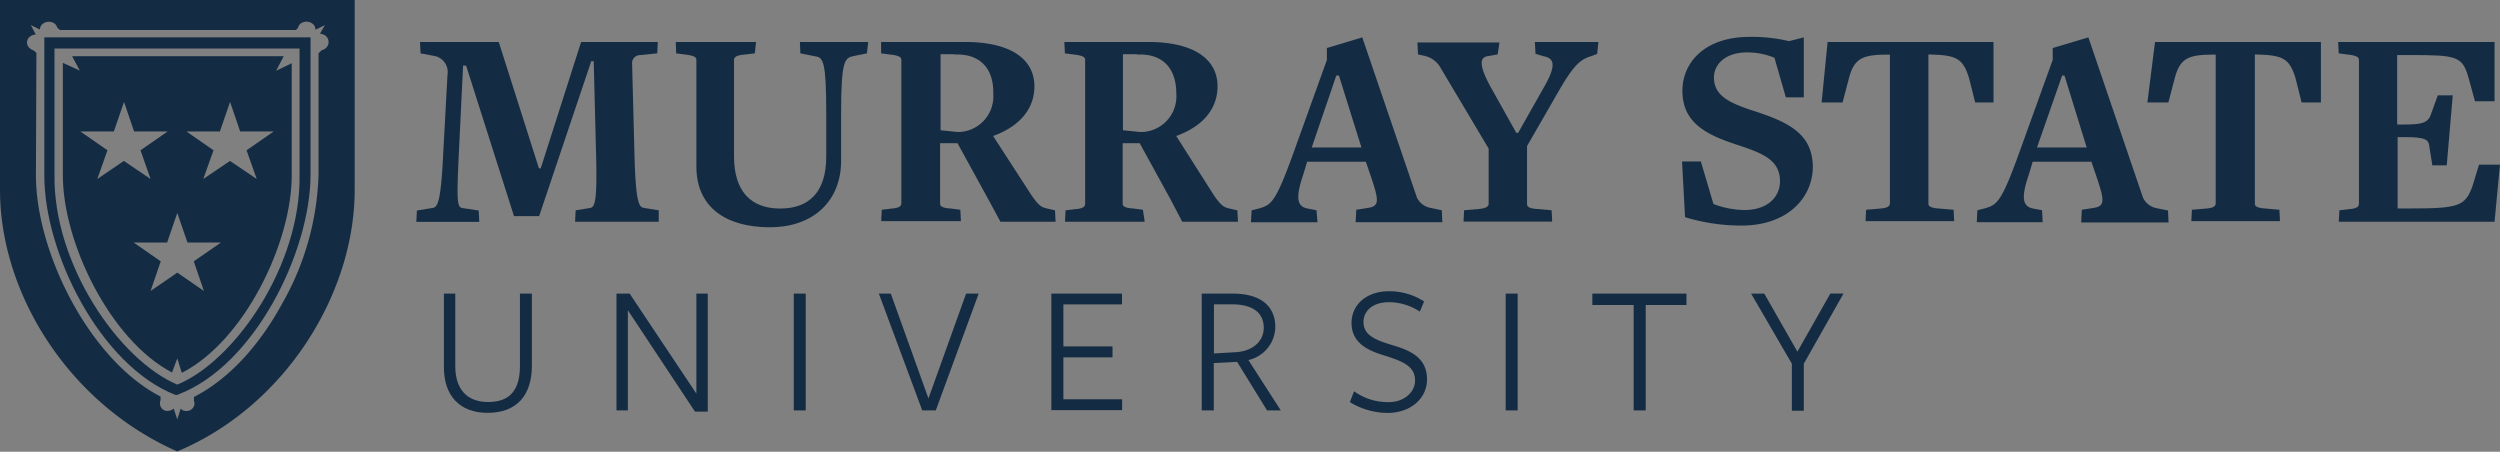 <svg id="d4f77c17-62fb-4eb3-ac27-53156e05fe19" data-name="Layer 1" xmlns="http://www.w3.org/2000/svg" viewBox="0 0 265.66 48"><rect x="0" y="0" width="265.66" height="48" fill="#808080" stroke="none"/><title>logo-navy-48</title><path d="M63.11,25.59l0.06-1.21,1.53-.25c0.57-.06.76-1,0.64-5.73L65.09,8.53H64.83L59.29,25H56.62L51.53,9H51.21l-0.45,9.29c-0.25,5.35-.19,5.79.45,5.86l1.66,0.25,0.06,1.21H46.24l0.06-1.21,1.53-.25c0.64-.06,1-0.25,1.27-5.86L49.55,10a1.75,1.75,0,0,0-1.27-2L46.69,7.7,46.63,6.49H55l4.27,13.43h0.19L63.75,6.49H71.9L71.84,7.7l-1.91.19a0.84,0.84,0,0,0-.76.89l0.25,9.61c0.13,5,.45,5.67,1,5.73L72,24.38,72,25.59H63.11Z" transform="translate(-2 -2.03)" style="fill:#142c43"/><path d="M94.12,7.7L92.65,8c-0.89.19-1.27,0.51-1.27,6.11v5c0,4.27-2.93,7.07-7.58,7.07S76,24.06,76,19.73V8.4c0-.25-0.13-0.45-1.15-0.57l-1-.13L73.81,6.49h8.53L82.21,7.7l-1.08.13C80.3,7.89,80,8.08,80,8.4V18.65c0,3.69,1.78,5.54,4.9,5.54s4.9-1.78,4.9-5.54V14.13c0-5.54-.32-6-1.15-6.11L87.05,7.7,87,6.49h7.26Z" transform="translate(-2 -2.03)" style="fill:#142c43"/><path d="M111.62,22.79c0.7,1,1,1.27,1.66,1.4l0.83,0.19,0.06,1.21h-5.86L107,23.17l-3.25-5.92h-1.85v6.43c0,0.25.19,0.45,1.15,0.51l1,0.13,0.06,1.21H95.64l0.06-1.21,1.08-.13c0.76-.06,1-0.25,1-0.57V8.4c0-.25-0.13-0.45-1.15-0.57l-1-.13V6.49h8.91c5,0,7.38,1.91,7.38,4.71,0,2.42-1.59,4.27-4.39,5.28Zm-8.21-15h-1.46v8.08l1.85,0.19A3.79,3.79,0,0,0,107.55,12C107.61,9.16,106,7.7,103.41,7.83Z" transform="translate(-2 -2.03)" style="fill:#142c43"/><path d="M131,22.79c0.7,1,1,1.27,1.66,1.4l0.83,0.19,0.06,1.21h-5.92l-1.27-2.42-3.25-5.92H121.3v6.43c0,0.25.19,0.45,1.15,0.51l1,0.13,0.19,1.27h-8.47l0.06-1.21,1.08-.13c0.76-.06,1-0.25,1-0.57V8.4c0-.25-0.13-0.45-1.15-0.57l-1-.13-0.06-1.21H124c5,0,7.38,1.91,7.38,4.71,0,2.42-1.59,4.27-4.39,5.28Zm-8.21-15h-1.46v8.08l1.85,0.19A3.79,3.79,0,0,0,127,12C127,9.16,125.44,7.7,122.83,7.83Z" transform="translate(-2 -2.03)" style="fill:#142c43"/><path d="M146.06,25.59l0.06-1.27,1.21-.19c1.27-.19,1.21-0.76.38-3.25l-0.57-1.66h-6.24l-0.38,1.27c-0.83,2.42-.76,3.44.38,3.69l1,0.19L142,25.65h-7.07L135,24.38l0.76-.19c1.34-.38,1.78-0.64,3.69-5.92L143,8.4V7.13L146.76,6,152.56,23A2,2,0,0,0,154,24.12l1.21,0.25,0.06,1.27h-9.23V25.59Zm-1.78-15.53H144l-2.61,7.64h5.28Z" transform="translate(-2 -2.03)" style="fill:#142c43"/><path d="M171.72,7.76L171.08,8c-1,.32-1.66.7-3.18,3.25l-3.63,6.3v6.18c0,0.25.19,0.45,1.08,0.51l1.53,0.13,0.06,1.21h-9.42l0.06-1.21,1.53-.13c0.76-.06,1.08-0.25,1.08-0.57V17.82L155,9.1A2.6,2.6,0,0,0,153.51,8l-0.83-.19-0.06-1.27h8.72l-0.19,1.27L160.07,8c-0.76.13-1,.83,0.32,3.25l2.74,4.9h0.19l2.74-4.84C167.39,9,167.2,8.21,166,8l-0.83-.25L165.1,6.49h6.75Z" transform="translate(-2 -2.03)" style="fill:#142c43"/><path d="M187.06,26a20.55,20.55,0,0,1-6-.89l-0.32-5.92h2l1.34,4.52a9.8,9.8,0,0,0,3.25.64c2.67,0,3.82-1.53,3.82-3.06,0-2.29-1.91-3-4.58-3.88-3.31-1.08-5.79-2.36-5.79-5.73,0-3,2.36-5.73,7.13-5.73a17,17,0,0,1,4.2.45L193.68,6v6.37h-1.91l-1.21-4.2a7.51,7.51,0,0,0-2.93-.57c-2.29,0-3.5,1.27-3.5,2.67,0,2,1.78,2.74,4.27,3.56,3.76,1.21,6.24,2.48,6.24,6C194.57,23.17,191.84,26,187.06,26Z" transform="translate(-2 -2.03)" style="fill:#142c43"/><path d="M211.89,12.92l-0.64-2.55c-0.64-2.16-1.4-2.48-4.14-2.55h-0.19V23.68c0,0.25.19,0.45,1.15,0.51l1.53,0.13,0.06,1.21h-9.42l0.06-1.21,1.53-.13c0.76-.06,1-0.25,1-0.57V7.83h-0.13c-2.67,0-3.63.32-4.2,2.42l-0.7,2.67h-2.23l0.64-6.43h17.63v6.43h-2Z" transform="translate(-2 -2.03)" style="fill:#142c43"/><path d="M223.16,25.59l0.06-1.27,1.21-.19c1.27-.19,1.21-0.76.38-3.25l-0.57-1.66H218l-0.38,1.27c-0.83,2.42-.76,3.44.38,3.69l1,0.19,0.06,1.27h-7l0.06-1.27,0.76-.19c1.34-.38,1.78-0.64,3.69-5.92l3.56-9.87V7.13L223.92,6,229.71,23a2,2,0,0,0,1.46,1.15l1.21,0.25,0.06,1.27h-9.29V25.59Zm-1.78-15.53h-0.25l-2.67,7.64h5.28Z" transform="translate(-2 -2.03)" style="fill:#142c43"/><path d="M246.58,12.92l-0.64-2.55c-0.64-2.16-1.4-2.48-4.14-2.55h-0.19V23.68c0,0.25.19,0.45,1.15,0.51l1.46,0.13,0.06,1.21h-9.42l0.06-1.21,1.53-.13c0.76-.06,1-0.25,1-0.57V7.83h-0.13c-2.67,0-3.63.32-4.2,2.42l-0.7,2.67h-2.23L231,6.49h17.63v6.43h-2Z" transform="translate(-2 -2.03)" style="fill:#142c43"/><path d="M267.08,25.59H250.53l0.06-1.21,1.08-.13c0.76-.06,1-0.25,1-0.57V8.4c0-.25-0.13-0.45-1.15-0.57l-1-.13-0.06-1.21h16.62v6.3H265l-0.7-2.55c-0.64-2.23-1.27-2.36-6.11-2.36h-1.46v7.38h0.76c1.72,0,2.48-.13,2.8-1l0.76-2.1h1.59L262,19.6h-1.53l-0.32-2c-0.06-.76-0.45-1-2.67-1h-0.7v7.58h1.46c5,0,5.73-.25,6.49-2.36l0.7-2.29h2.23Z" transform="translate(-2 -2.03)" style="fill:#142c43"/><path d="M53.82,45.9c-3,0-4.65-1.85-4.65-4.84V33.23h1.21v7.7c0,2.36,1.15,3.82,3.5,3.82s3.37-1.34,3.37-3.82v-7.7h1.27v7.64C58.53,44,56.94,45.9,53.82,45.9Z" transform="translate(-2 -2.03)" style="fill:#142c43"/><path d="M76,33.23h1.21V45.77H75.85L68.72,35V45.64H67.51V33.23h1.4L76,43.86V33.23Z" transform="translate(-2 -2.03)" style="fill:#142c43"/><path d="M86.35,45.64V33.23h1.27V45.64H86.35Z" transform="translate(-2 -2.03)" style="fill:#142c43"/><path d="M101.44,45.64H100L95.39,33.23h1.27l4,11.14,4-11.14H106Z" transform="translate(-2 -2.03)" style="fill:#142c43"/><path d="M113.72,45.64V33.23h7.51v1.15H115v4.46h5.22V40H115v4.46h6.24v1.15h-7.51v0.06Z" transform="translate(-2 -2.03)" style="fill:#142c43"/><path d="M131,45.64H129.7V33.23H133c3.06,0,4.52,1.4,4.52,3.56a3.67,3.67,0,0,1-2.86,3.5l3.44,5.35h-1.46l-3.18-5.16-2.48.13v5Zm2.23-6.18c1.66-.06,3.06-1,3.06-2.61s-1.21-2.48-3.37-2.48H131v5.22Z" transform="translate(-2 -2.03)" style="fill:#142c43"/><path d="M152.37,42.46c0-1.46-1.21-2-3.12-2.61-1.72-.51-3.63-1.27-3.63-3.5,0-2,1.66-3.37,3.95-3.37a6.83,6.83,0,0,1,3.76,1.08l-0.45,1.08a6.1,6.1,0,0,0-3.25-1c-1.85,0-2.74,1-2.74,2.1,0,1.4,1.21,1.91,3.12,2.48s3.63,1.34,3.63,3.63c0,2-1.72,3.56-4.2,3.56a7.76,7.76,0,0,1-4-1.15l0.45-1.15a6.11,6.11,0,0,0,3.56,1.15C151.16,44.81,152.37,43.73,152.37,42.46Z" transform="translate(-2 -2.03)" style="fill:#142c43"/><path d="M162,45.64V33.23h1.27V45.64H162Z" transform="translate(-2 -2.03)" style="fill:#142c43"/><path d="M176.88,34.44v11.2H175.6V34.44h-4.39V33.23h10v1.21h-4.33Z" transform="translate(-2 -2.03)" style="fill:#142c43"/><path d="M193.68,40.68v5h-1.27v-5l-4.33-7.45h1.4L193,39.4l3.5-6.18h1.4Z" transform="translate(-2 -2.03)" style="fill:#142c43"/><path d="M20.84,25.65" transform="translate(-2 -2.03)" style="stroke:#000;stroke-width:0.187px"/><path d="M2,2V22.21C2,33.23,9.32,44.94,20.84,50,32.3,45.2,39.69,33.23,39.69,22.21V2H2ZM36.63,7.13a0.94,0.94,0,0,1-.46.24h0l-0.32.32V20.56a29.4,29.4,0,0,1-3.95,13.88c-2.51,4.57-5.8,8-9.29,9.77v0.35c0,0.13.06,0.25,0.06,0.38a0.83,0.83,0,0,1-.83.76,0.74,0.74,0,0,1-.64-0.25L20.84,46.6l-0.38-1.15a1.13,1.13,0,0,1-.64.25A0.79,0.79,0,0,1,19,44.94a0.81,0.81,0,0,1,.06-0.38V44.17C11.42,40.22,5.76,28.65,5.82,20.56V20.24L5.87,7.64,5.56,7.38l0,0a1,1,0,0,1-.4-0.23,0.78,0.78,0,0,1,0-1.21,1.09,1.09,0,0,1,.64-0.24l-0.52-1L6.24,5.17a0.78,0.78,0,0,1,.28-0.59,1.06,1.06,0,0,1,1.34,0,1,1,0,0,1,.23.4l0,0L8.37,5.22H33.45L33.66,5a1,1,0,0,1,.24-0.43,1.06,1.06,0,0,1,1.34,0,0.79,0.79,0,0,1,.28.62l1-.49L36,5.62a1,1,0,0,1,.62.23A0.85,0.85,0,0,1,36.63,7.13Z" transform="translate(-2 -2.03)" style="fill:#142c43"/><path d="M20.84,29.28" transform="translate(-2 -2.03)" style="fill:#fff;stroke:#fff;stroke-width:1.089px"/><path d="M26.45,17.38" transform="translate(-2 -2.03)" style="fill:#fff;stroke:#fff;stroke-width:1.089px"/><path d="M31.34,9.55L32.15,8H9.66l0.82,1.53L8.68,8.71V20.56c-0.06,7.12,5,17.61,11.6,21.05l0.56-1.5,0.48,1.54C28,38.25,33.06,27.71,33,20.56V8.75Zm-19,11.5L13.42,18,10.54,16H14.1l1.08-3.14L16.25,16h3.56L16.93,18,18,21.05l-2.84-1.92ZM22.59,29.8l1.08,3.15L20.84,31,18,32.95l1.08-3.15-2.88-2h3.56l1.08-3.14,1.08,3.14h3.56Zm6.69-8.75-2.84-1.92-2.84,1.92L24.69,18,21.81,16h3.56l1.08-3.14L27.52,16h3.56L28.2,18Z" transform="translate(-2 -2.03)" style="fill:#142c43"/><path d="M20.84,44L20.65,44c-8-3.12-14-15.15-13.94-23.43V6H35V20.56C35,28.84,29,40.87,21,43.92ZM7.79,7.19V20.62C7.67,30.17,14.67,40.29,20.84,42.9,27,40.36,34,30.17,33.83,20.62V7.19h-26Z" transform="translate(-2 -2.03)" style="fill:#142c43"/></svg>
